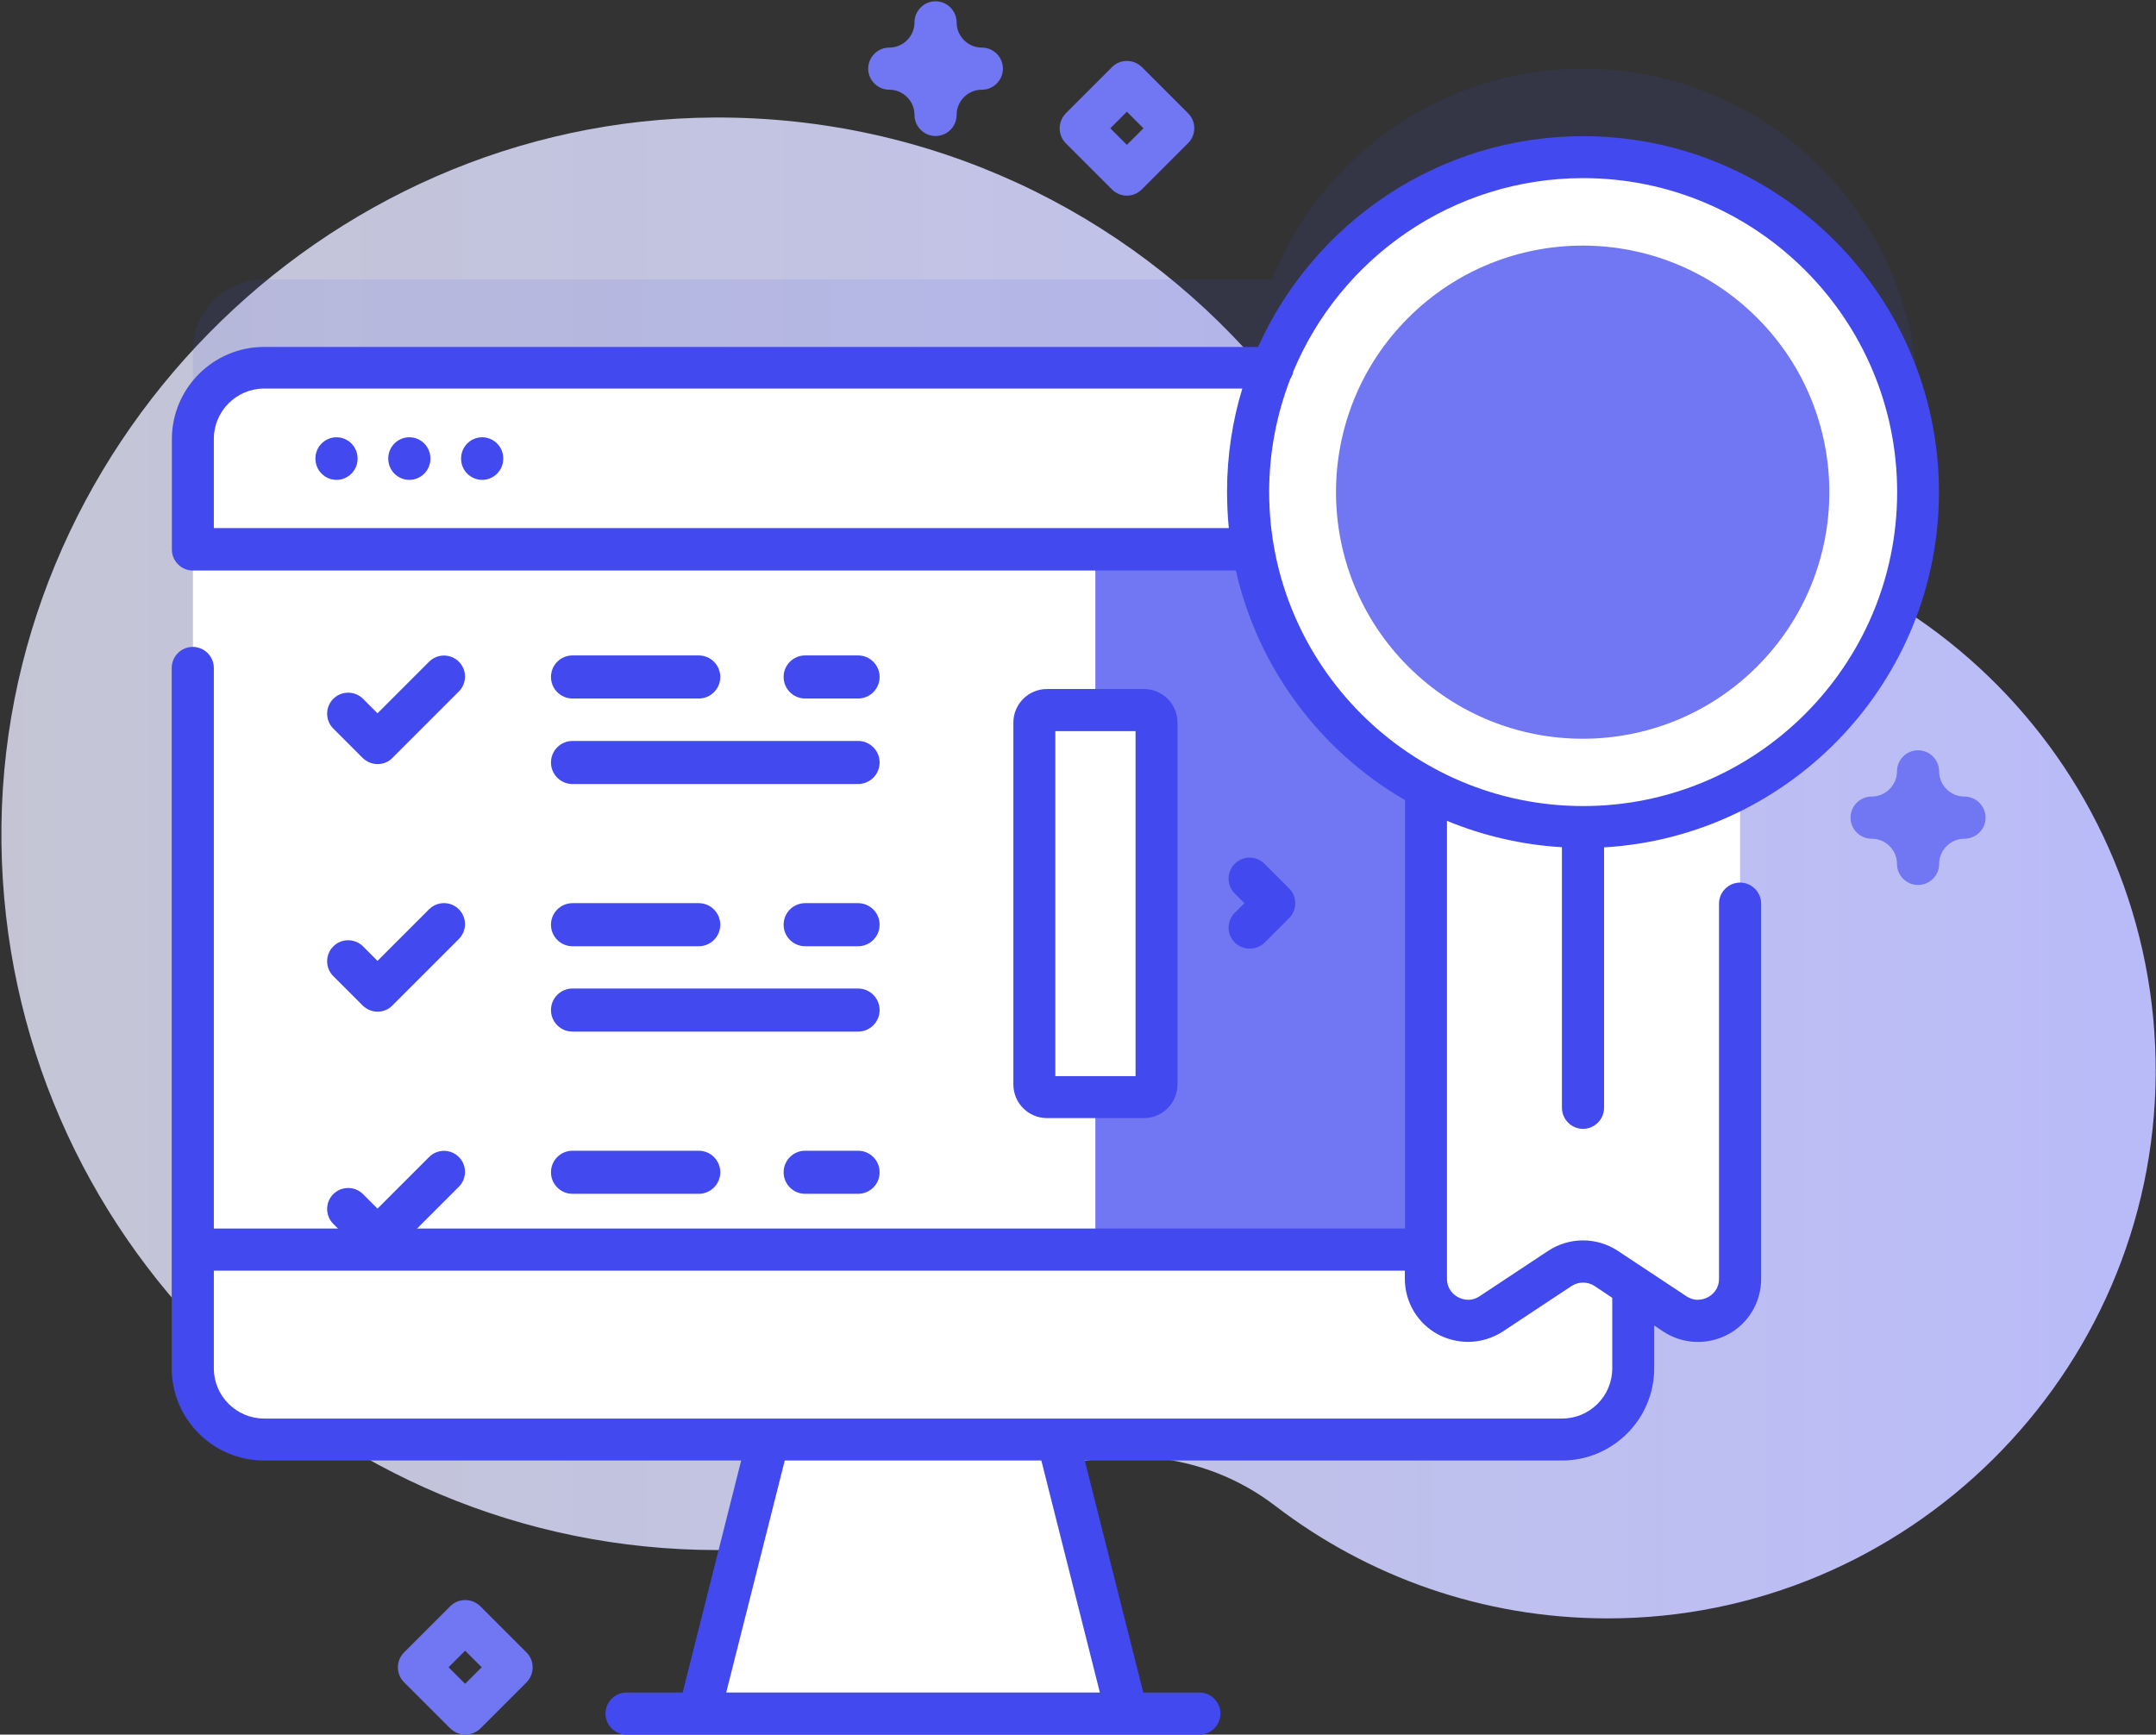 <svg width="1341" height="1079" viewBox="0 0 1341 1079" fill="none" xmlns="http://www.w3.org/2000/svg">
<rect x="0" y="0" width="1341" height="1079" fill="#333333" stroke="none"/>
<path d="M1002.2 325.3C1001.7 325.3 1001.2 325.3 1000.7 325.3C916.9 325.2 837.4 289.1 782.3 225.9C700.3 131.8 579.3 72.5 444.4 73.1C199.7 74.2 -2.2 279.8 0.9 524.5C4 767.9 202.3 964.2 446.4 964.2C515.3 964.2 580.6 948.5 638.9 920.6C689.1 896.5 749 902.8 793.2 936.7C850.4 980.5 921.9 1006.6 999.5 1006.7C1186.3 1007 1339.7 854.9 1340.8 668C1341.9 479.5 1190.5 326.5 1002.2 325.3Z" fill="url(#paint0_linear)"/>
<path opacity="0.1" d="M1193 251.1C1193 136 1099.7 42.7 984.7 42.7C896.9 42.7 821.9 97 791.2 173.8H164.3C139.8 173.8 120 193.7 120 218.1V796.1C120 820.6 139.9 840.4 164.3 840.4H971.5C996 840.4 1015.8 820.5 1015.8 796.1V457.1C1116.1 442 1193 355.5 1193 251.1Z" fill="#4249EE"/>
<path d="M700.9 1065.9H434.9L469.6 928.5L488.1 855.1H647.7L666.2 928.5L700.9 1065.9Z" fill="white"/>
<path d="M971.5 895.4H164.3C139.8 895.4 120 875.6 120 851.1V273.1C120 248.6 139.9 228.8 164.3 228.8H971.5C996 228.8 1015.8 248.7 1015.8 273.1V851.1C1015.9 875.6 996 895.4 971.5 895.4Z" fill="white"/>
<path d="M971.5 228.8H681.3V895.5H971.5C996 895.5 1015.8 875.7 1015.8 851.2V273.2C1015.9 248.6 996 228.8 971.5 228.8Z" fill="#7176F2"/>
<path d="M1015.9 341.7V273.1C1015.9 248.6 996.1 228.8 971.6 228.8H164.3C139.8 228.8 120 248.7 120 273.1V341.7H1015.9V341.7Z" fill="white"/>
<path d="M120 777.2V851C120 875.5 139.9 895.3 164.3 895.3H971.5C996 895.3 1015.8 875.4 1015.8 851V777.2H120Z" fill="white"/>
<path d="M209.3 298.5C202.1 298.5 196.2 292.6 196.2 285.4V285.1C196.2 277.9 202.1 272 209.3 272C216.5 272 222.4 277.9 222.4 285.1V285.4C222.4 292.6 216.5 298.5 209.3 298.5Z" fill="#4249EE"/>
<path d="M254.6 298.5C247.4 298.5 241.5 292.6 241.5 285.4V285.1C241.5 277.9 247.4 272 254.6 272C261.8 272 267.7 277.9 267.7 285.1V285.4C267.7 292.6 261.8 298.5 254.6 298.5Z" fill="#4249EE"/>
<path d="M299.9 298.5C292.7 298.5 286.8 292.6 286.8 285.4V285.1C286.8 277.9 292.7 272 299.9 272C307.1 272 313 277.9 313 285.1V285.4C313 292.6 307.1 298.5 299.9 298.5Z" fill="#4249EE"/>
<path d="M1082.3 441.6V795.4C1082.3 816.3 1059.1 828.8 1041.7 817.2L999.1 788.9C990.3 783.1 978.9 783.1 970.2 788.9L927.6 817.2C910.2 828.7 887 816.3 887 795.4V441.6H1082.3Z" fill="white"/>
<path d="M1131.8 453.4C1213.2 372 1213.2 240.1 1131.8 158.8C1050.4 77.4 918.5 77.4 837.2 158.8C755.8 240.2 755.8 372.1 837.2 453.4C918.5 534.8 1050.4 534.8 1131.8 453.4Z" fill="white"/>
<path d="M1092.9 414.6C1152.8 354.7 1152.8 257.6 1092.9 197.7C1033 137.8 935.9 137.8 875.9 197.7C816 257.6 816 354.7 875.9 414.6C935.9 474.5 1033 474.5 1092.9 414.6Z" fill="#7176F2"/>
<path d="M984.6 702.2C991.8 702.2 997.7 696.3 997.7 689.1V527.1C1113.7 520.3 1206 423.8 1206 306.1C1206 184 1106.7 84.7 984.6 84.7C894.7 84.7 817.2 138.6 782.5 215.8H164.3C132.6 215.8 106.9 241.6 106.9 273.2V341.8C106.9 349 112.8 354.9 120 354.9H768.7C782.5 415.8 821.3 467.2 873.9 497.7V764.2H133V415.5C133 408.3 127.1 402.4 119.9 402.4C112.7 402.4 106.8 408.3 106.8 415.5V851.1C106.8 882.8 132.6 908.5 164.2 908.5H461L424.6 1052.8H389.7C382.5 1052.8 376.6 1058.7 376.6 1065.9C376.6 1073.1 382.5 1079 389.7 1079H746C753.2 1079 759.1 1073.1 759.1 1065.9C759.1 1058.7 753.2 1052.8 746 1052.8H711.1L674.7 908.5H971.5C1003.2 908.5 1028.9 882.7 1028.9 851.1V824.5L1034.4 828.2C1046.5 836.2 1061.9 836.9 1074.7 830.1C1087.5 823.3 1095.4 810 1095.4 795.5V562.1C1095.4 554.9 1089.5 549 1082.3 549C1075.1 549 1069.2 554.9 1069.2 562.1V795.4C1069.2 802.5 1064.4 805.8 1062.3 806.9C1060.2 808 1054.8 810.2 1048.9 806.3L1006.3 778.1C993.1 769.4 976.1 769.4 962.9 778.1L920.3 806.3C914.4 810.2 909 808 906.9 806.9C904.8 805.8 900 802.4 900 795.4V510.6C922.3 519.8 946.3 525.5 971.5 527V689C971.5 696.3 977.4 702.2 984.6 702.2ZM684.1 1052.8H451.7L488.1 908.5H647.7L684.1 1052.8ZM913.1 834.7C920.7 834.7 928.2 832.5 934.8 828.2L977.4 800C981.8 797.1 987.5 797.1 991.9 800L1002.8 807.3V851.2C1002.8 868.4 988.8 882.4 971.6 882.4H164.3C147.1 882.4 133 868.4 133 851.2V790.4H873.8V795.5C873.8 810 881.7 823.2 894.5 830.1C900.3 833.1 906.7 834.7 913.1 834.7ZM133 328.6V273C133 255.8 147 241.7 164.3 241.7H772.7C766.5 262 763.2 283.6 763.2 305.9C763.2 313.5 763.6 321.1 764.3 328.5H133V328.6ZM789.4 306C789.4 281.3 794.1 257.6 802.5 235.8C803.4 234.4 804.1 232.8 804.4 231.1C833.8 160.5 903.6 110.8 984.7 110.8C1092.4 110.8 1180 198.4 1180 306.1C1180 413.8 1092.4 501.4 984.7 501.4C877 501.4 789.4 413.7 789.4 306Z" fill="#4249EE"/>
<path d="M777.3 590.1C774 590.1 770.6 588.8 768 586.3C762.9 581.2 762.9 572.9 768 567.8L774 561.8L768 555.8C762.9 550.7 762.9 542.4 768 537.3C773.1 532.2 781.4 532.2 786.5 537.3L801.8 552.6C806.9 557.7 806.9 566 801.8 571.1L786.5 586.4C784 588.8 780.6 590.1 777.3 590.1Z" fill="#4249EE"/>
<path d="M651.2 441.7H711.5C715.8 441.7 719.4 445.2 719.4 449.6V674.6C719.4 678.9 715.9 682.5 711.5 682.5H651.2C646.9 682.5 643.3 679 643.3 674.6V449.6C643.3 445.2 646.8 441.7 651.2 441.7Z" fill="white"/>
<path d="M711.5 695.5H651.2C639.6 695.5 630.3 686.1 630.3 674.5V449.5C630.3 437.9 639.7 428.6 651.2 428.6H711.5C723.1 428.6 732.4 438 732.4 449.5V674.5C732.4 686.1 723 695.5 711.5 695.5ZM656.4 669.4H706.3V454.8H656.4V669.4Z" fill="#4249EE"/>
<path d="M234.9 783.4C231.4 783.4 228.1 782 225.6 779.6L207.3 761.3C202.2 756.2 202.2 747.9 207.3 742.8C212.4 737.7 220.7 737.7 225.8 742.8L234.8 751.8L266.9 719.7C272 714.6 280.3 714.6 285.4 719.7C290.5 724.8 290.5 733.1 285.4 738.2L244 779.6C241.7 782 238.4 783.4 234.9 783.4Z" fill="#4249EE"/>
<path d="M533.7 742.6H500.8C493.4 742.6 487.4 736.6 487.4 729.2C487.4 721.8 493.4 715.8 500.8 715.8H533.7C541.1 715.8 547.1 721.8 547.1 729.2C547.1 736.6 541.1 742.6 533.7 742.6Z" fill="#4249EE"/>
<path d="M434.6 742.6H356.1C348.7 742.6 342.7 736.6 342.7 729.2C342.7 721.8 348.7 715.8 356.1 715.8H434.6C442 715.8 448 721.8 448 729.2C448 736.6 442 742.6 434.6 742.6Z" fill="#4249EE"/>
<path d="M234.9 629.3C231.4 629.3 228.1 627.9 225.6 625.5L207.3 607.2C202.2 602.1 202.2 593.8 207.3 588.7C212.4 583.6 220.7 583.6 225.8 588.7L234.8 597.7L266.9 565.6C272 560.5 280.3 560.5 285.4 565.6C290.5 570.7 290.5 579 285.4 584.1L244 625.5C241.7 627.9 238.4 629.3 234.9 629.3Z" fill="#4249EE"/>
<path d="M533.7 641.7H356.1C348.7 641.7 342.7 635.7 342.7 628.3C342.7 620.9 348.7 614.9 356.1 614.9H533.7C541.1 614.9 547.1 620.9 547.1 628.3C547.1 635.7 541.1 641.7 533.7 641.7Z" fill="#4249EE"/>
<path d="M533.7 588.6H500.8C493.4 588.6 487.4 582.6 487.4 575.2C487.4 567.8 493.4 561.8 500.8 561.8H533.7C541.1 561.8 547.1 567.8 547.1 575.2C547.1 582.6 541.1 588.6 533.7 588.6Z" fill="#4249EE"/>
<path d="M434.6 588.6H356.1C348.7 588.6 342.7 582.6 342.7 575.2C342.7 567.8 348.7 561.8 356.1 561.8H434.6C442 561.8 448 567.8 448 575.2C448 582.6 442 588.6 434.6 588.6Z" fill="#4249EE"/>
<path d="M234.9 475.3C231.4 475.3 228.1 473.9 225.6 471.5L207.3 453.2C202.2 448.1 202.2 439.8 207.3 434.7C212.4 429.6 220.7 429.6 225.8 434.7L234.8 443.7L266.9 411.6C272 406.5 280.3 406.5 285.4 411.6C290.5 416.7 290.5 425 285.4 430.1L244 471.5C241.7 473.9 238.4 475.3 234.9 475.3Z" fill="#4249EE"/>
<path d="M533.7 487.7H356.1C348.7 487.7 342.7 481.7 342.7 474.3C342.7 466.9 348.7 460.9 356.1 460.9H533.7C541.1 460.9 547.1 466.9 547.1 474.3C547.1 481.7 541.1 487.7 533.7 487.7Z" fill="#4249EE"/>
<path d="M533.7 434.5H500.8C493.4 434.5 487.4 428.5 487.4 421.1C487.4 413.7 493.4 407.7 500.8 407.7H533.7C541.1 407.7 547.1 413.7 547.1 421.1C547.1 428.5 541.1 434.5 533.7 434.5Z" fill="#4249EE"/>
<path d="M434.6 434.5H356.1C348.7 434.5 342.7 428.5 342.7 421.1C342.7 413.7 348.7 407.7 356.1 407.7H434.6C442 407.7 448 413.7 448 421.1C448 428.5 442 434.5 434.6 434.5Z" fill="#4249EE"/>
<path d="M700.9 121.7C697.6 121.7 694.2 120.4 691.7 117.9L662.9 89.1C660.4 86.6 659.1 83.3 659.1 79.8C659.1 76.3 660.5 73 662.9 70.5L691.7 41.7C694.2 39.2 697.5 37.9 700.9 37.9C704.4 37.9 707.7 39.3 710.2 41.7L739 70.5C744.1 75.6 744.1 83.9 739 89L710.2 117.8C707.6 120.4 704.3 121.7 700.9 121.7ZM690.6 79.8L700.9 90.1L711.2 79.8L700.9 69.5L690.6 79.8Z" fill="#7176F2"/>
<path d="M289.4 1079C285.9 1079 282.6 1077.6 280.1 1075.2L251.3 1046.4C246.2 1041.3 246.2 1033 251.3 1027.9L280.1 999.1C282.6 996.6 285.9 995.3 289.4 995.3C292.9 995.3 296.2 996.7 298.7 999.1L327.5 1027.9C330 1030.4 331.3 1033.7 331.3 1037.2C331.3 1040.7 329.9 1044 327.5 1046.5L298.7 1075.3C296.2 1077.6 292.8 1079 289.4 1079ZM279 1037.1L289.3 1047.4L299.6 1037.1L289.3 1026.8L279 1037.1Z" fill="#7176F2"/>
<path d="M1193 550.5C1185.8 550.5 1179.9 544.6 1179.9 537.4C1179.9 528.7 1172.8 521.7 1164.1 521.7C1156.9 521.7 1151 515.8 1151 508.6C1151 501.4 1156.9 495.5 1164.1 495.5C1172.8 495.5 1179.9 488.4 1179.9 479.8C1179.9 472.6 1185.8 466.7 1193 466.7C1200.2 466.7 1206.1 472.6 1206.1 479.8C1206.1 488.5 1213.2 495.5 1221.9 495.5C1229.1 495.5 1235 501.4 1235 508.6C1235 515.8 1229.1 521.7 1221.9 521.7C1213.2 521.7 1206.1 528.8 1206.1 537.4C1206.1 544.7 1200.2 550.5 1193 550.5Z" fill="#7176F2"/>
<path d="M581.9 84.6C574.7 84.6 568.8 78.7 568.8 71.5C568.8 62.8 561.7 55.8 553.1 55.8C545.9 55.8 540 49.9 540 42.7C540 35.5 545.9 29.6 553.1 29.6C561.8 29.6 568.8 22.5 568.8 13.9C568.8 6.7 574.7 0.8 581.9 0.8C589.1 0.8 595 6.7 595 13.9C595 22.6 602.1 29.6 610.7 29.6C617.9 29.6 623.8 35.5 623.8 42.7C623.8 49.9 617.9 55.8 610.7 55.8C602 55.8 595 62.9 595 71.5C595 78.8 589.1 84.6 581.9 84.6Z" fill="#7176F2"/>
<defs>
<linearGradient id="paint0_linear" x1="0.901" y1="539.91" x2="1340.86" y2="539.91" gradientUnits="userSpaceOnUse">
<stop stop-color="#E8E9FD" stop-opacity="0.8"/>
<stop offset="1" stop-color="#B9BBF9"/>
</linearGradient>
</defs>
</svg>
